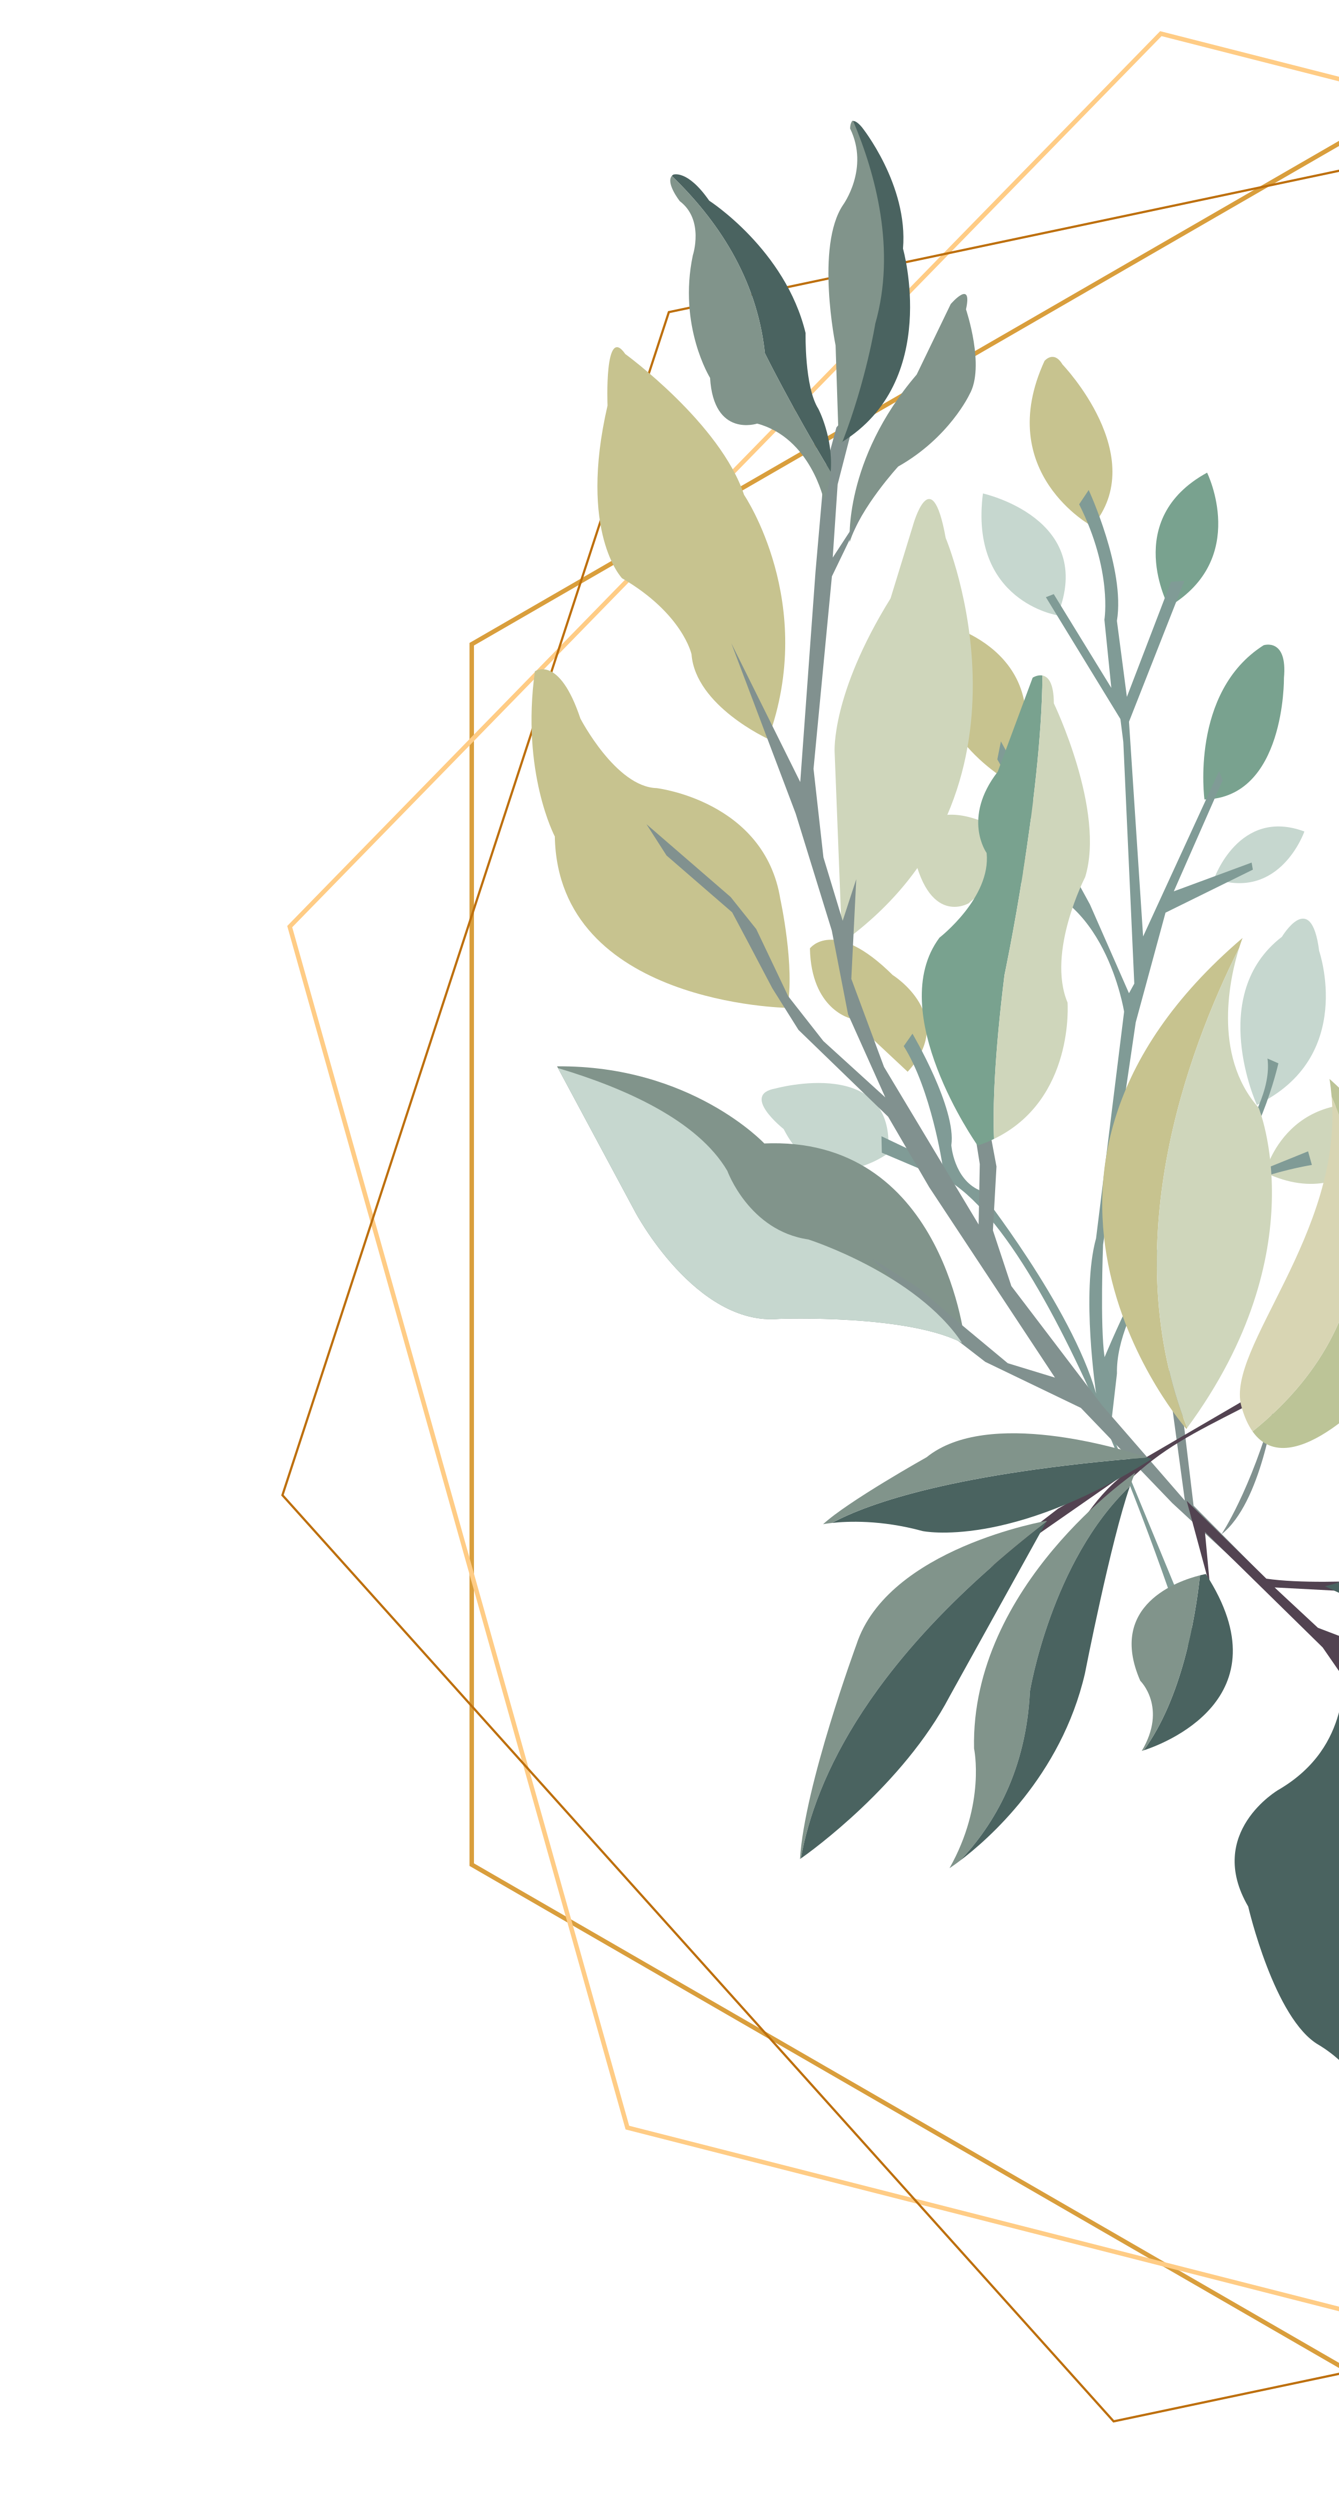 <svg xmlns="http://www.w3.org/2000/svg" viewBox="0 0 300 560" width="300" height="560"
    preserveAspectRatio="xMidYMid meet"
    style="width: 100%; height: 100%; transform: translate3d(0px, 0px, 0px);">
    <defs>
        <clipPath id="__lottie_element_72">
            <rect width="300" height="560" x="0" y="0"></rect>
        </clipPath>
    </defs>
    <g clip-path="url(#__lottie_element_72)">
        <g transform="matrix(1,0,0,1,58,0)" opacity="1" style="display: block;">
            <g opacity="1" transform="matrix(1,0,0,1,284.455,281.012)">
                <path stroke-linecap="butt" stroke-linejoin="miter" fill-opacity="0"
                    stroke-miterlimit="10" stroke="rgb(217,158,60)" stroke-opacity="1"
                    stroke-width="1"
                    d=" M-236.765,-136.697 C-236.765,-136.697 -236.765,136.697 -236.765,136.697 C-236.765,136.697 0,273.393 0,273.393 C0,273.393 236.765,136.697 236.765,136.697 C236.765,136.697 236.765,-136.697 236.765,-136.697 C236.765,-136.697 0,-273.393 0,-273.393 C0,-273.393 -236.765,-136.697 -236.765,-136.697z"></path>
            </g>
            <g opacity="1" transform="matrix(1,0,0,1,277.735,276.581)">
                <path stroke-linecap="butt" stroke-linejoin="miter" fill-opacity="0"
                    stroke-miterlimit="10" stroke="rgb(255,204,133)" stroke-opacity="1"
                    stroke-width="1"
                    d=" M-270.824,-69.006 C-270.824,-69.006 -195.172,200.038 -195.172,200.038 C-195.172,200.038 75.652,269.044 75.652,269.044 C75.652,269.044 270.824,69.005 270.824,69.005 C270.824,69.005 195.173,-200.039 195.173,-200.039 C195.173,-200.039 -75.651,-269.044 -75.651,-269.044 C-75.651,-269.044 -270.824,-69.006 -270.824,-69.006z"></path>
            </g>
            <g opacity="1" transform="matrix(1,0,0,1,278.082,277.406)">
                <path stroke-linecap="butt" stroke-linejoin="miter" fill-opacity="0"
                    stroke-miterlimit="10" stroke="rgb(189,111,13)" stroke-opacity="1"
                    stroke-width="0.5"
                    d=" M-186.226,-207.484 C-186.226,-207.484 -272.8,57.535 -272.8,57.535 C-272.8,57.535 -86.574,265.018 -86.574,265.018 C-86.574,265.018 186.226,207.484 186.226,207.484 C186.226,207.484 272.8,-57.533 272.8,-57.533 C272.8,-57.533 86.573,-265.018 86.573,-265.018 C86.573,-265.018 -186.226,-207.484 -186.226,-207.484z"></path>
            </g>
        </g>
        <g transform="matrix(1,0,0,1,52,50)" opacity="1" style="display: block;">
            <g opacity="1" transform="matrix(1,0,0,1,131.351,202.941)">
                <path fill="rgb(198,215,207)" fill-opacity="1"
                    d=" M15.62,5.413 C15.62,5.413 0.716,16.615 -7.778,-0.018 C-7.778,-0.018 -17.529,-7.714 -9.621,-9.1 C-9.621,-9.1 17.529,-16.616 15.62,5.413z"></path>
            </g>
            <g opacity="1" transform="matrix(1,0,0,1,146.085,172.702)">
                <path fill="rgb(199,195,143)" fill-opacity="1"
                    d=" M5.273,17.39 C5.273,17.39 -7.477,5.454 -7.477,5.454 C-7.477,5.454 -16.348,3.497 -16.624,-10.248 C-16.624,-10.248 -11.292,-17.39 1.915,-4.279 C1.915,-4.279 16.623,4.868 5.273,17.39z"></path>
            </g>
            <g opacity="1" transform="matrix(1,0,0,1,166.427,141.998)">
                <path fill="rgb(207,214,187)" fill-opacity="1"
                    d=" M11.365,5.716 C11.365,5.716 4.06,5.179 -1.37,10.331 C-1.37,10.331 -10.665,15.972 -14.056,-2.306 C-14.056,-2.306 -11.935,-15.971 6.62,-5.616 C6.62,-5.616 14.056,-0.398 11.365,5.716z"></path>
            </g>
            <g opacity="1" transform="matrix(1,0,0,1,168.883,107.61)">
                <path fill="rgb(199,195,143)" fill-opacity="1"
                    d=" M5.617,17.733 C5.617,17.733 -18.353,4.752 -9.188,-17.733 C-9.188,-17.733 18.353,-11.21 5.617,17.733z"></path>
            </g>
            <g opacity="1" transform="matrix(1,0,0,1,179.426,74.191)">
                <path fill="rgb(198,215,207)" fill-opacity="1"
                    d=" M5.495,13.648 C5.495,13.648 -14.3,10.534 -11.201,-13.648 C-11.201,-13.648 14.301,-8.022 5.495,13.648z"></path>
            </g>
            <g opacity="1" transform="matrix(1,0,0,1,188.2,48.134)">
                <path fill="rgb(199,195,143)" fill-opacity="1"
                    d=" M4.516,19.779 C4.516,19.779 -17.708,7.81 -6.179,-17.284 C-6.179,-17.284 -4.108,-19.779 -2.151,-16.485 C-2.151,-16.485 17.708,4.175 4.516,19.779z"></path>
            </g>
            <g opacity="1" transform="matrix(1,0,0,1,213.596,70.899)">
                <path fill="rgb(121,162,143)" fill-opacity="1"
                    d=" M-3.743,15.017 C-3.743,15.017 -14.374,-4.501 4.851,-15.017 C4.851,-15.017 14.374,4.256 -3.743,15.017z"></path>
            </g>
            <g opacity="1" transform="matrix(1,0,0,1,225.547,110.938)">
                <path fill="rgb(121,162,143)" fill-opacity="1"
                    d=" M-7.69,18.156 C-7.69,18.156 -10.966,-5.911 5.568,-16.395 C5.568,-16.395 10.966,-18.156 10.118,-9.04 C10.118,-9.04 10.442,17.864 -7.69,18.156z"></path>
            </g>
            <g opacity="1" transform="matrix(1,0,0,1,230.135,141.35)">
                <path fill="rgb(198,215,207)" fill-opacity="1"
                    d=" M-10.11,5.486 C-10.11,5.486 -4.516,-10.542 10.11,-5.079 C10.11,-5.079 4.696,10.542 -10.11,5.486z"></path>
            </g>
            <g opacity="1" transform="matrix(1,0,0,1,235.057,173.187)">
                <path fill="rgb(198,215,207)" fill-opacity="1"
                    d=" M-5.463,24.328 C-5.463,24.328 -16.746,-0.343 0.164,-13.339 C0.164,-13.339 6.704,-24.328 8.496,-10.158 C8.496,-10.158 16.746,13.665 -5.463,24.328z"></path>
            </g>
            <g opacity="1" transform="matrix(1,0,0,1,247.001,207.137)">
                <path fill="rgb(207,214,187)" fill-opacity="1"
                    d=" M-15.564,5.543 C-15.564,5.543 -10.33,-15.752 15.564,-8.25 C15.564,-8.25 5.976,15.752 -15.564,5.543z"></path>
            </g>
            <g opacity="1" transform="matrix(1,0,0,1,193.704,193.193)">
                <path fill="rgb(128,155,150)" fill-opacity="1"
                    d=" M21.95,130.527 C21.95,130.527 -6.197,38.595 -32.758,21.554 C-32.758,21.554 -48.135,15.031 -48.135,15.031 C-48.135,15.031 -48.216,11.345 -48.216,11.345 C-48.216,11.345 -34.536,17.852 -34.536,17.852 C-34.536,17.852 -37.063,0.926 -43.227,-8.841 C-43.227,-8.841 -41.27,-11.629 -41.27,-11.629 C-41.27,-11.629 -31.372,5.134 -32.563,13.368 C-32.563,13.368 -31.992,20.918 -26.285,23.429 C-26.285,23.429 -5.66,49.536 -0.117,69.006 C-0.117,69.006 -3.524,46.34 -0.132,34.209 C-0.132,34.209 6.148,-16.552 6.148,-16.552 C6.148,-16.552 1.797,-44.255 -18.716,-45.74 C-18.716,-45.74 -18.048,-48.366 -18.048,-48.366 C-18.048,-48.366 -4.775,-42.038 -4.775,-42.038 C-4.775,-42.038 -22.253,-73.085 -22.253,-73.085 C-22.253,-73.085 -21.454,-77.113 -21.454,-77.113 C-21.454,-77.113 -1.514,-40.603 -1.514,-40.603 C-1.514,-40.603 7.242,-20.693 7.242,-20.693 C7.242,-20.693 8.432,-22.846 8.432,-22.846 C8.432,-22.846 5.971,-76.965 5.971,-76.965 C5.971,-76.965 5.32,-82.118 5.32,-82.118 C5.32,-82.118 -11.376,-109.415 -11.376,-109.415 C-11.376,-109.415 -9.615,-110.099 -9.615,-110.099 C-9.615,-110.099 3.283,-89.097 3.283,-89.097 C3.283,-89.097 1.734,-104.375 1.734,-104.375 C1.734,-104.375 3.594,-115.235 -3.923,-130.221 C-3.923,-130.221 -1.786,-133.416 -1.786,-133.416 C-1.786,-133.416 6.463,-115.675 4.538,-104.115 C4.538,-104.115 6.771,-87.075 6.771,-87.075 C6.771,-87.075 16.671,-112.887 16.671,-112.887 C16.671,-112.887 19.654,-113.033 19.654,-113.033 C19.654,-113.033 7.245,-81.514 7.245,-81.514 C7.245,-81.514 10.406,-33.411 10.406,-33.411 C10.406,-33.411 27.43,-70.442 27.43,-70.442 C27.43,-70.442 28.23,-68.387 28.23,-68.387 C28.23,-68.387 17.286,-43.521 17.286,-43.521 C17.286,-43.521 34.719,-49.961 34.719,-49.961 C34.719,-49.961 34.995,-48.379 34.995,-48.379 C34.995,-48.379 15.428,-38.743 15.428,-38.743 C15.428,-38.743 8.758,-14.187 8.758,-14.187 C8.758,-14.187 1.434,35.628 1.434,35.628 C1.434,35.628 0.731,53.809 1.775,60.837 C1.775,60.837 11.837,36.313 20.822,26.399 C20.822,26.399 40.015,7.11 38.271,-6.065 C38.271,-6.065 40.717,-4.989 40.717,-4.989 C40.717,-4.989 36.135,15.377 26.057,23.35 C26.057,23.35 47.368,14.725 47.368,14.725 C47.368,14.725 48.217,17.775 48.217,17.775 C48.217,17.775 26.253,21.247 20.839,30.785 C20.839,30.785 4.222,49.749 4.548,64.489 C4.548,64.489 3.079,77.224 3.079,77.224 C3.079,77.224 26.279,133.416 26.279,133.416 C26.279,133.416 21.95,130.527 21.95,130.527z"></path>
            </g>
        </g>
        <g transform="matrix(1,0,0,1,58,22)" opacity="1" style="display: block;">
            <g opacity="1" transform="matrix(1,0,0,1,112.535,247.907)">
                <path fill="rgb(129,148,139)" fill-opacity="1"
                    d=" M45.732,31.306 C45.732,31.306 41.386,-14.288 2.301,-13.798 C1.776,-13.792 1.245,-13.777 0.708,-13.754 C0.708,-13.754 -15.719,-31.306 -45.732,-31.031 C-45.732,-31.031 -28.239,1.574 -28.239,1.574 C-28.239,1.574 -14.682,27.276 4.083,25.546 C4.083,25.546 33.785,24.422 45.732,31.306z"></path>
            </g>
            <g opacity="1" transform="matrix(1,0,0,1,89.437,164.151)">
                <path fill="rgb(199,195,143)" fill-opacity="1"
                    d=" M28.957,39.623 C28.957,39.623 -22.44,38.883 -23.13,1.235 C-23.13,1.235 -30.726,-13.086 -27.594,-35.761 C-27.594,-35.761 -22.217,-39.624 -17.4,-25.186 C-17.4,-25.186 -9.457,-9.858 -0.328,-9.602 C-0.328,-9.602 23.873,-6.772 27.397,15.27 C27.397,15.27 30.726,30.506 28.957,39.623z"></path>
            </g>
            <g opacity="1" transform="matrix(1,0,0,1,98.366,96.979)">
                <path fill="rgb(199,195,143)" fill-opacity="1"
                    d=" M15.708,46.54 C15.708,46.54 -0.546,39.145 -1.43,27.601 C-1.43,27.601 -3.371,18.493 -17.007,10.556 C-17.007,10.556 -26.833,0.322 -20.247,-28.134 C-20.247,-28.134 -21.016,-46.541 -16.272,-39.671 C-16.272,-39.671 5.001,-24.188 10.339,-8.126 C10.339,-8.126 26.833,16.147 15.708,46.54z"></path>
            </g>
            <g opacity="1" transform="matrix(1,0,0,1,152.955,134.894)">
                <path fill="rgb(207,214,187)" fill-opacity="1"
                    d=" M-22.284,54.286 C-22.284,54.286 -23.958,11.617 -23.958,11.617 C-23.958,11.617 -24.837,-1.23 -11.431,-22.84 C-11.431,-22.84 -6.437,-39.093 -6.437,-39.093 C-6.437,-39.093 -2.3,-54.286 0.927,-36.377 C0.927,-36.377 24.838,20.376 -22.284,54.286z"></path>
            </g>
            <g opacity="1" transform="matrix(1,0,0,1,146.836,69.873)">
                <path fill="rgb(129,148,139)" fill-opacity="1"
                    d=" M-14.462,29.555 C-14.462,29.555 -15.927,11.303 0.544,-7.966 C0.544,-7.966 8.169,-23.757 8.169,-23.757 C8.169,-23.757 13.134,-29.555 11.594,-22.572 C11.594,-22.572 15.926,-9.761 12.378,-3.525 C12.378,-3.525 7.854,6.171 -3.596,12.634 C-3.596,12.634 -12.035,21.81 -14.462,29.555z"></path>
            </g>
            <g opacity="1" transform="matrix(1,0,0,1,158.745,202.709)">
                <path fill="rgb(129,145,143)" fill-opacity="1"
                    d=" M70.764,135.003 C70.764,135.003 45.909,112.012 45.909,112.012 C45.909,112.012 25.417,90.681 25.417,90.681 C25.417,90.681 3.999,80.368 3.999,80.368 C3.999,80.368 -4.777,73.583 -4.777,73.583 C-4.777,73.583 -14.795,63.648 -14.795,63.648 C-14.795,63.648 -21.493,57.163 -21.493,57.163 C-21.493,57.163 -10.994,63.774 -10.994,63.774 C-10.994,63.774 -2.694,70.914 -2.694,70.914 C-2.694,70.914 9.046,80.675 9.046,80.675 C9.046,80.675 19.61,83.9 19.61,83.9 C19.61,83.9 -8.578,41.212 -8.578,41.212 C-8.578,41.212 -17.754,25.46 -17.754,25.46 C-17.754,25.46 -37.849,6.005 -37.849,6.005 C-37.849,6.005 -43.711,-3.329 -43.711,-3.329 C-43.711,-3.329 -49.036,-13.434 -49.036,-13.434 C-49.036,-13.434 -52.706,-20.328 -52.706,-20.328 C-52.706,-20.328 -67.409,-33.062 -67.409,-33.062 C-67.409,-33.062 -71.909,-40.078 -71.909,-40.078 C-71.909,-40.078 -53.055,-23.773 -53.055,-23.773 C-53.055,-23.773 -47.309,-16.577 -47.309,-16.577 C-47.309,-16.577 -43.404,-8.375 -43.404,-8.375 C-43.404,-8.375 -40.151,-1.54 -40.151,-1.54 C-40.151,-1.54 -32.271,8.509 -32.271,8.509 C-32.271,8.509 -18.399,21.124 -18.399,21.124 C-18.399,21.124 -26.738,2.522 -26.738,2.522 C-26.738,2.522 -30.385,-16.249 -30.385,-16.249 C-30.385,-16.249 -38.473,-42.452 -38.473,-42.452 C-38.473,-42.452 -52.893,-80.602 -52.893,-80.602 C-52.893,-80.602 -37.451,-49.517 -37.451,-49.517 C-37.451,-49.517 -34.04,-96.542 -34.04,-96.542 C-34.04,-96.542 -32.099,-118.746 -32.099,-118.746 C-32.099,-118.746 -29.349,-128.956 -29.349,-128.956 C-29.349,-128.956 -24.231,-135.003 -24.231,-135.003 C-24.231,-135.003 -29.075,-116.188 -29.075,-116.188 C-29.075,-116.188 -30.174,-99.8 -30.174,-99.8 C-30.174,-99.8 -23.088,-110.654 -23.088,-110.654 C-23.088,-110.654 -30.36,-95.585 -30.36,-95.585 C-30.36,-95.585 -34.476,-52.48 -34.476,-52.48 C-34.476,-52.48 -32.256,-32.642 -32.256,-32.642 C-32.256,-32.642 -27.946,-18.443 -27.946,-18.443 C-27.946,-18.443 -24.901,-27.76 -24.901,-27.76 C-24.901,-27.76 -26.011,-5.434 -26.011,-5.434 C-26.011,-5.434 -18.683,14.294 -18.683,14.294 C-18.683,14.294 2.511,49.605 2.511,49.605 C2.511,49.605 2.773,36.067 2.773,36.067 C2.773,36.067 -0.338,16.524 -0.338,16.524 C-0.338,16.524 8.524,-24.195 8.524,-24.195 C8.524,-24.195 2.926,17.421 2.926,17.421 C2.926,17.421 6.514,36.608 6.514,36.608 C6.514,36.608 5.716,50.918 5.716,50.918 C5.716,50.918 9.849,63.396 9.849,63.396 C9.849,63.396 30.169,90.095 30.169,90.095 C30.169,90.095 48.717,111.447 48.717,111.447 C48.717,111.447 45.435,87.213 45.435,87.213 C45.435,87.213 44.462,67.556 44.462,67.556 C44.462,67.556 47.984,90.128 47.984,90.128 C47.984,90.128 50.674,112.578 50.674,112.578 C50.674,112.578 71.909,134.012 71.909,134.012 C71.909,134.012 70.764,135.003 70.764,135.003z"></path>
            </g>
            <g opacity="1" transform="matrix(1,0,0,1,185.226,315.65)">
                <path fill="rgb(83,67,81)" fill-opacity="1"
                    d=" M40.849,-27.074 C40.849,-27.074 40.744,-25.142 38.428,-23.929 C17.428,-12.929 6.203,-9.789 -11.484,25.834 C-11.484,25.834 -3.664,0.857 9.511,-7.954 C9.511,-7.954 -40.849,27.074 -40.849,27.074 C-40.849,27.074 -6.19,0.326 -6.19,0.326 C-6.19,0.326 40.849,-27.074 40.849,-27.074z"></path>
            </g>
            <g opacity="1" transform="matrix(1,0,0,1,175.542,352.209)">
                <path fill="rgb(129,148,139)" fill-opacity="1"
                    d=" M-2.788,4.688 C-3.644,22.223 -10.65,34.394 -18.463,42.625 C-19.929,43.732 -20.812,44.297 -20.812,44.297 C-12.635,29.81 -15.31,17.481 -15.31,17.481 C-16.089,-19.157 20.812,-44.297 20.812,-44.297 C20.432,-43.484 20.028,-42.449 19.611,-41.255 C1.98,-24.493 -2.788,4.688 -2.788,4.688z"></path>
            </g>
            <g opacity="1" transform="matrix(1,0,0,1,176.117,352.894)">
                <path fill="rgb(74,99,96)" fill-opacity="1"
                    d=" M-19.037,41.941 C-11.224,33.71 -4.22,21.538 -3.363,4.003 C-3.363,4.003 1.405,-25.178 19.037,-41.941 C14.771,-29.73 8.953,0.017 8.953,0.017 C3.62,23.021 -12.884,37.298 -19.037,41.941z"></path>
            </g>
            <g opacity="1" transform="matrix(1,0,0,1,148.894,356.574)">
                <path fill="rgb(129,148,139)" fill-opacity="1"
                    d=" M-27.453,37.748 C-27.582,37.839 -27.661,37.895 -27.661,37.895 C-26.665,21.494 -15.025,-10.13 -15.025,-10.13 C-7.999,-31.773 27.661,-37.895 27.661,-37.895 C27.661,-37.895 27.527,-37.653 27.527,-37.653 C-11.912,-7.239 -24.262,19.759 -27.453,37.748z"></path>
            </g>
            <g opacity="1" transform="matrix(1,0,0,1,148.932,356.621)">
                <path fill="rgb(74,99,96)" fill-opacity="1"
                    d=" M27.49,-37.701 C27.49,-37.701 5.84,1.37 5.84,1.37 C-4.588,21.267 -25.258,36.133 -27.49,37.701 C-24.3,19.712 -11.949,-7.287 27.49,-37.701z"></path>
            </g>
            <g opacity="1" transform="matrix(1,0,0,1,164.219,314.796)">
                <path fill="rgb(74,99,96)" fill-opacity="1"
                    d=" M34.835,-10.303 C35.473,-10.09 35.831,-9.962 35.831,-9.962 C3.899,10.303 -15.515,6.187 -15.515,6.187 C-24.869,3.631 -32.421,3.99 -35.83,4.37 C-27.452,-0.132 -8.167,-6.854 34.835,-10.303z"></path>
            </g>
            <g opacity="1" transform="matrix(1,0,0,1,162.734,306.406)">
                <path fill="rgb(129,148,139)" fill-opacity="1"
                    d=" M36.32,-1.914 C-6.682,1.535 -25.968,8.258 -34.346,12.76 C-35.608,12.901 -36.32,13.044 -36.32,13.044 C-30.831,7.954 -13.139,-1.957 -13.139,-1.957 C0.557,-13.044 30.516,-3.846 36.32,-1.914z"></path>
            </g>
            <g opacity="1" transform="matrix(1,0,0,1,249.604,342.22)">
                <path fill="rgb(82,67,81)" fill-opacity="1"
                    d=" M41.727,25.651 C41.727,25.651 23.457,14.098 23.457,14.098 C23.457,14.098 -12.325,0.434 -12.325,0.434 C-12.325,0.434 -22.047,-8.61 -22.047,-8.61 C-22.047,-8.61 -3.521,-7.625 -3.521,-7.625 C-3.521,-7.625 6.692,-7.845 6.692,-7.845 C6.692,-7.845 16.135,-8.599 16.135,-8.599 C16.135,-8.599 20.416,-11.798 20.416,-11.798 C20.416,-11.798 -9.34,-8.468 -23.885,-10.573 C-23.885,-10.573 -41.727,-28.004 -41.727,-28.004 C-41.727,-28.004 -36.477,-8.577 -36.477,-8.577 C-36.477,-8.577 -37.641,-21.049 -37.641,-21.049 C-37.641,-21.049 -11.264,4.831 -11.264,4.831 C-11.264,4.831 -6.704,11.43 -6.704,11.43 C-6.704,11.43 -3.587,28.004 -3.587,28.004 C-3.587,28.004 -1.864,27.829 -1.864,27.829 C-1.864,27.829 -3.15,16.187 -3.15,16.187 C-3.15,16.187 -7.169,5.847 -7.169,5.847 C-7.169,5.847 13.484,12.655 13.484,12.655 C13.484,12.655 39.823,27.073 39.823,27.073 C39.823,27.073 41.727,25.651 41.727,25.651z"></path>
            </g>
            <g opacity="1" transform="matrix(1,0,0,1,221.583,307.297)">
                <path fill="rgb(129,145,143)" fill-opacity="1"
                    d=" M5.93,-14.423 C5.93,-14.423 3.07,7.423 -5.93,14.423 C-5.93,14.423 0.61,4.748 5.93,-14.423z"></path>
            </g>
            <g opacity="1" transform="matrix(1,0,0,1,318.283,386.645)">
                <path fill="rgb(129,148,139)" fill-opacity="1"
                    d=" M12.829,1.225 C12.829,1.225 29.194,10.526 53.47,16.824 C43.006,20.12 1.042,31.494 -19.067,9.188 C-19.067,9.188 -53.47,-31.155 -53.47,-31.155 C-53.47,-31.155 -52.404,-31.273 -50.63,-31.493 C-40.014,-20.191 -20.008,-4.563 12.829,1.225z"></path>
            </g>
            <g opacity="1" transform="matrix(1,0,0,1,320.91,373.591)">
                <path fill="rgb(74,99,96)" fill-opacity="1"
                    d=" M50.843,29.878 C26.568,23.58 10.202,14.279 10.202,14.279 C-22.635,8.491 -42.64,-7.138 -53.257,-18.439 C-45.76,-19.37 -25.523,-22.12 -18.774,-25.451 C-18.774,-25.451 8.041,-29.878 20.985,-4.877 C20.985,-4.877 34.489,24.248 53.258,29.079 C53.258,29.079 52.388,29.393 50.843,29.878z"></path>
            </g>
            <g opacity="1" transform="matrix(1,0,0,1,233.01,399.586)">
                <path fill="rgb(74,99,96)" fill-opacity="1"
                    d=" M13.928,47.268 C12.597,41.19 4.477,36.524 4.477,36.524 C-5.518,30.813 -11.354,5.508 -11.354,5.508 C-21.006,-11.057 -4.596,-20.625 -4.596,-20.625 C12.677,-30.681 8.657,-47.267 11.406,-45.624 C12.252,-40.274 21.006,16.866 13.928,47.268z"></path>
            </g>
            <g opacity="1" transform="matrix(1,0,0,1,257.108,402.339)">
                <path fill="rgb(129,148,139)" fill-opacity="1"
                    d=" M-11.342,48.38 C-10.576,46.6 -10.575,44.865 -11.04,43.242 C-3.889,16.433 -10.535,-34.389 -12.583,-48.38 C12.582,-25.12 11.231,-1.539 11.231,-1.539 C12.284,38.581 -11.342,48.38 -11.342,48.38z"></path>
            </g>
            <g opacity="1" transform="matrix(1,0,0,1,284.606,336.201)">
                <path fill="rgb(74,99,96)" fill-opacity="1"
                    d=" M-45.766,-2.867 C-45.766,-2.867 -44.418,-3.112 -42.285,-3.855 C-31.39,-1.997 -15.708,-4.93 6.656,-18.904 C6.656,-18.904 24.147,-22.891 45.766,-23.418 C45.766,-23.418 25.422,-11.738 25.422,-11.738 C25.422,-11.738 8.342,23.419 -45.766,-2.867z"></path>
            </g>
            <g opacity="1" transform="matrix(1,0,0,1,286.877,307.812)">
                <path fill="rgb(129,148,139)" fill-opacity="1"
                    d=" M-44.555,24.533 C-38.295,22.354 -25.241,15.877 -19.377,-1.398 C-19.377,-1.398 -0.493,-26.391 24.425,-7.07 C24.425,-7.07 43.868,-5.477 44.555,4.362 C44.555,4.362 43.496,4.971 43.496,4.971 C21.877,5.497 4.385,9.484 4.385,9.484 C-17.978,23.459 -33.66,26.391 -44.555,24.533z"></path>
            </g>
            <g opacity="1" transform="matrix(1,0,0,1,214.294,350.355)">
                <path fill="rgb(74,99,96)" fill-opacity="1"
                    d=" M-3.435,-19.461 C-2.628,-19.664 -2.13,-19.752 -2.13,-19.752 C16.056,8.278 -12.186,18.506 -16.055,19.752 C-7.539,8.142 -4.497,-9.644 -3.435,-19.461z"></path>
            </g>
            <g opacity="1" transform="matrix(1,0,0,1,200.445,350.568)">
                <path fill="rgb(129,148,139)" fill-opacity="1"
                    d=" M-2.974,3.952 C-10.413,-13.081 5.625,-18.471 10.413,-19.673 C9.352,-9.856 6.31,7.93 -2.206,19.54 C-2.484,19.629 -2.641,19.673 -2.641,19.673 C3.172,9.902 -2.974,3.952 -2.974,3.952z"></path>
            </g>
            <g opacity="1" transform="matrix(1,0,0,1,250.032,265.414)">
                <path fill="rgb(188,196,151)" fill-opacity="1"
                    d=" M-9.682,-41.704 C-9.794,-43.031 -9.939,-44.364 -10.163,-45.709 C-10.163,-45.709 27.401,-14.57 1.346,22.76 C1.346,22.76 -18.636,45.71 -27.402,33.249 C6.47,5.944 -3.818,-28.403 -9.682,-41.704z"></path>
            </g>
            <g opacity="1" transform="matrix(1,0,0,1,236.547,261.186)">
                <path fill="rgb(216,213,179)" fill-opacity="1"
                    d=" M3.803,-37.477 C9.667,-24.176 19.955,10.172 -13.917,37.477 C-14.913,36.062 -15.772,34.213 -16.432,31.797 C-19.956,18.905 6.373,-6.82 3.803,-37.477z"></path>
            </g>
            <g opacity="1" transform="matrix(1,0,0,1,189.176,243.113)">
                <path fill="rgb(199,195,143)" fill-opacity="1"
                    d=" M18.804,54.759 C18.744,54.841 18.691,54.922 18.631,55.003 C18.631,55.003 -31.224,-1.673 31.224,-55.003 C31.224,-55.003 30.897,-54.183 30.45,-52.758 C18.621,-29.167 2.773,14.096 18.804,54.759z"></path>
            </g>
            <g opacity="1" transform="matrix(1,0,0,1,214.574,244.114)">
                <path fill="rgb(207,214,187)" fill-opacity="1"
                    d=" M-6.594,53.758 C-22.625,13.095 -6.778,-30.167 5.051,-53.758 C3.107,-47.552 -1.113,-29.829 9.426,-17.945 C9.426,-17.945 22.626,14.043 -6.594,53.758z"></path>
            </g>
            <g opacity="1" transform="matrix(1,0,0,1,112.279,248.049)">
                <path fill="rgb(198,215,207)" fill-opacity="1"
                    d=" M-27.984,1.431 C-27.984,1.431 -45.266,-30.781 -45.266,-30.781 C-30.288,-26.314 -13.96,-19.062 -7.314,-7.745 C-7.314,-7.745 -2.469,5.683 10.829,7.607 C10.829,7.607 34.956,15.31 45.266,30.781 C32.894,24.329 4.339,25.403 4.339,25.403 C-14.426,27.133 -27.984,1.431 -27.984,1.431z"></path>
            </g>
            <g opacity="1" transform="matrix(1,0,0,1,157.811,181.85)">
                <path fill="rgb(121,162,143)" fill-opacity="1"
                    d=" M9.235,14.586 C6.949,33.095 6.609,44.433 6.902,51.282 C5.794,51.817 4.62,52.31 3.359,52.739 C3.359,52.739 3.013,52.462 3.013,52.462 C3.013,52.462 -17.745,22.868 -5.325,6.201 C-5.325,6.201 6.268,-2.785 5.238,-12.774 C5.238,-12.774 -0.353,-20.535 7.735,-30.991 C7.735,-30.991 15.554,-52.041 15.554,-52.041 C15.554,-52.041 16.623,-52.739 17.745,-52.527 C17.521,-24.57 9.235,14.586 9.235,14.586z"></path>
            </g>
            <g opacity="1" transform="matrix(1,0,0,1,177.061,181.228)">
                <path fill="rgb(207,214,187)" fill-opacity="1"
                    d=" M-12.347,51.904 C-12.64,45.054 -12.3,33.718 -10.014,15.209 C-10.014,15.209 -1.729,-23.948 -1.505,-51.904 C-0.267,-51.67 1.037,-50.326 1.051,-45.666 C1.051,-45.666 12.641,-21.608 8.066,-6.745 C8.066,-6.745 -0.61,10.069 4.12,21.361 C4.12,21.361 5.759,43.161 -12.347,51.904z"></path>
            </g>
            <g opacity="1" transform="matrix(1,0,0,1,110.628,49.798)">
                <path fill="rgb(74,99,96)" fill-opacity="1"
                    d=" M2.754,7.348 C0.926,-9.791 -8.185,-22.804 -18.111,-32.392 C-18.024,-32.495 -17.921,-32.59 -17.796,-32.672 C-17.796,-32.672 -14.647,-33.914 -9.731,-26.838 C-9.731,-26.838 7.351,-15.881 11.86,2.803 C11.86,2.803 11.6,14.857 14.709,19.762 C14.709,19.762 18.111,26.194 17.485,33.914 C8.535,19.082 2.754,7.348 2.754,7.348z"></path>
            </g>
            <g opacity="1" transform="matrix(1,0,0,1,109.624,53.757)">
                <path fill="rgb(129,148,139)" fill-opacity="1"
                    d=" M2.022,19.134 C2.022,19.134 -7.726,22.381 -8.532,8.9 C-8.532,8.9 -15.738,-2.703 -12.393,-18.576 C-12.393,-18.576 -9.775,-26.494 -15.32,-30.691 C-15.32,-30.691 -18.489,-34.715 -17.107,-36.351 C-7.182,-26.763 1.93,-13.75 3.758,3.389 C3.758,3.389 9.538,15.123 18.488,29.955 C18.32,32.029 17.878,34.19 16.982,36.351 C16.982,36.351 14.015,22.363 2.022,19.134z"></path>
            </g>
            <g opacity="1" transform="matrix(1,0,0,1,141.671,41.019)">
                <path fill="rgb(74,99,96)" fill-opacity="1"
                    d=" M-3.813,9.699 C0.881,-6.746 -3.682,-23.76 -8.799,-35.842 C-8.383,-36.067 -7.7,-35.854 -6.571,-34.535 C-6.571,-34.535 3.857,-21.57 2.644,-7.321 C2.644,-7.321 11.134,22.435 -11.134,36.066 C-5.794,22.202 -3.813,9.699 -3.813,9.699z"></path>
            </g>
            <g opacity="1" transform="matrix(1,0,0,1,133.725,41.219)">
                <path fill="rgb(129,148,139)" fill-opacity="1"
                    d=" M-2.842,-17.313 C-2.842,-17.313 3.122,-25.459 -1.262,-34.423 C-1.262,-34.423 -1.269,-35.865 -0.615,-36.218 C4.502,-24.137 9.065,-7.122 4.371,9.322 C4.371,9.322 2.391,21.825 -2.949,35.689 C-3.236,35.864 -3.504,36.048 -3.8,36.218 C-3.8,36.218 -4.515,14.166 -4.515,14.166 C-4.515,14.166 -9.065,-8.031 -2.842,-17.313z"></path>
            </g>
        </g>
    </g>
</svg>